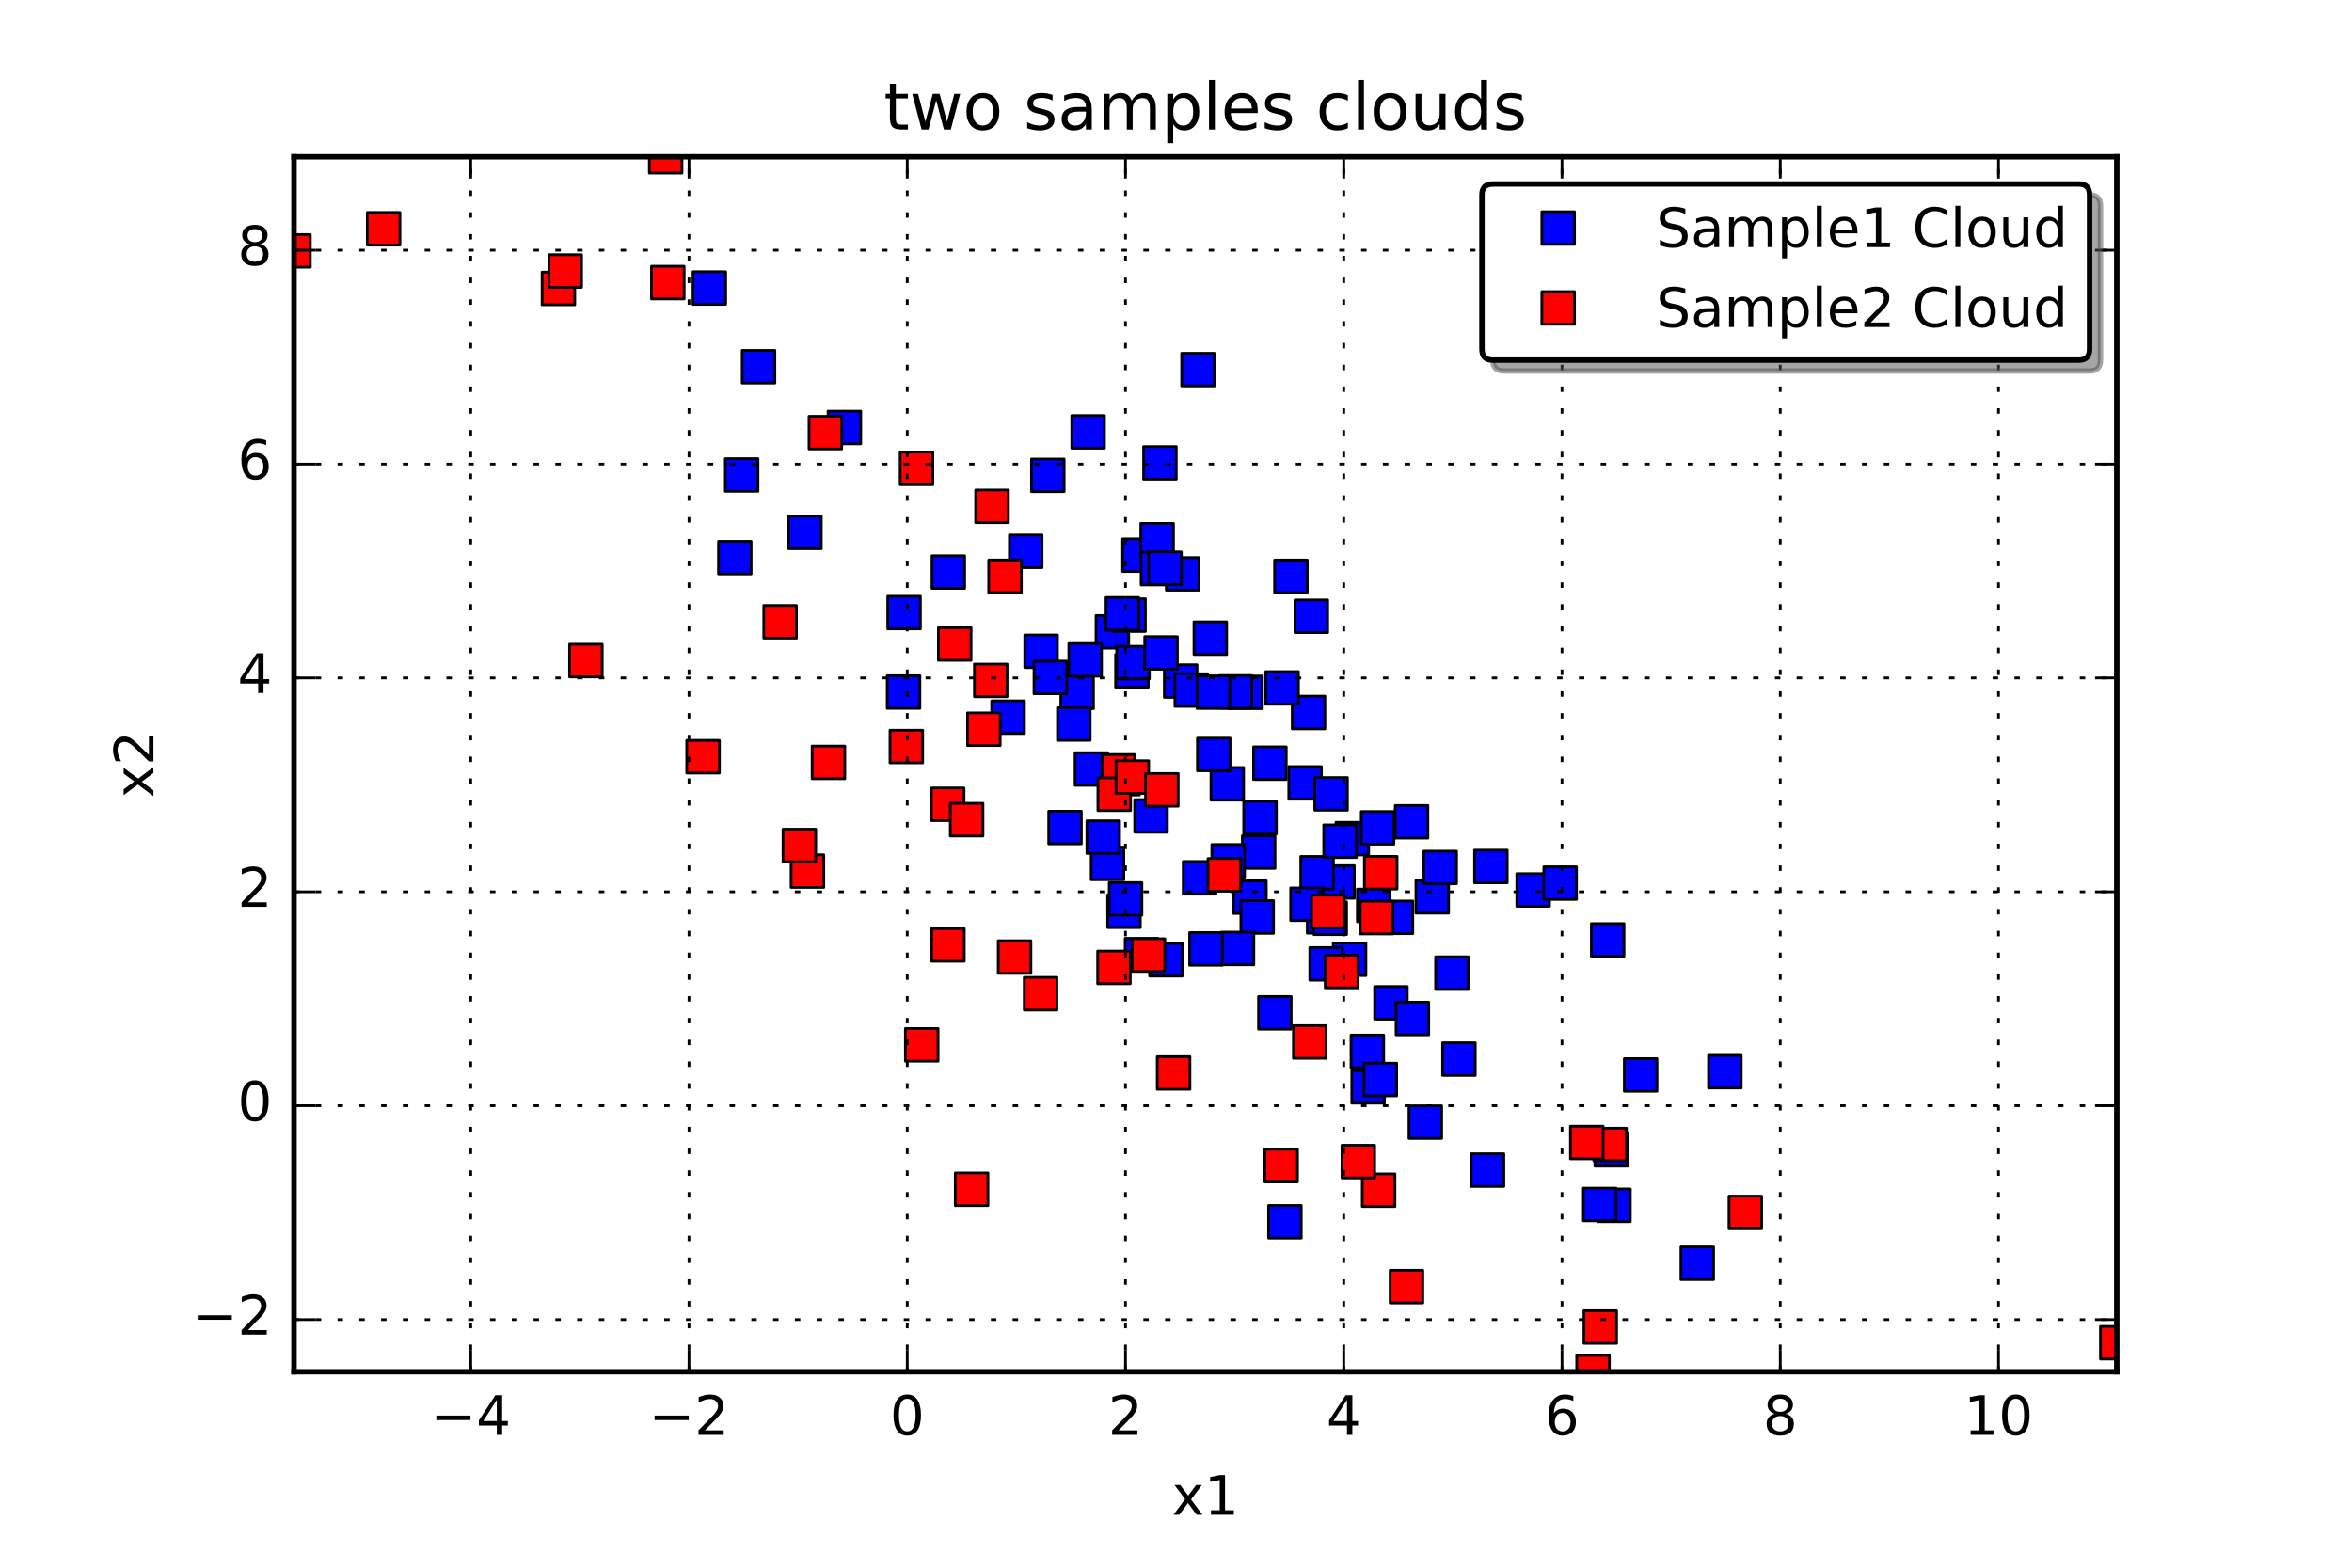 <?xml version="1.0" encoding="utf-8" standalone="no"?>
<!DOCTYPE svg PUBLIC "-//W3C//DTD SVG 1.1//EN"
  "http://www.w3.org/Graphics/SVG/1.1/DTD/svg11.dtd">
<!-- Created with matplotlib (http://matplotlib.org/) -->
<svg height="288pt" version="1.1" viewBox="0 0 432 288" width="432pt" xmlns="http://www.w3.org/2000/svg" xmlns:xlink="http://www.w3.org/1999/xlink">
 <defs>
  <style type="text/css">
*{stroke-linecap:butt;stroke-linejoin:round;stroke-miterlimit:100000;}
  </style>
 </defs>
 <g id="figure_1">
  <g id="patch_1">
   <path d="M 0 288 
L 432 288 
L 432 0 
L 0 0 
z
" style="fill:#ffffff;"/>
  </g>
  <g id="axes_1">
   <g id="patch_2">
    <path d="M 54 252 
L 388.8 252 
L 388.8 28.8 
L 54 28.8 
z
" style="fill:#ffffff;"/>
   </g>
   <g id="line2d_1">
    <defs>
     <path d="M -3 3 
L 3 3 
L 3 -3 
L -3 -3 
z
" id="mb46d2eeaee" style="stroke:#000000;stroke-linejoin:miter;stroke-width:0.5;"/>
    </defs>
    <g clip-path="url(#pf98950cd7b)">
     <use style="fill:#0000ff;stroke:#000000;stroke-linejoin:miter;stroke-width:0.5;" x="251.149" xlink:href="#mb46d2eeaee" y="193.151"/>
     <use style="fill:#0000ff;stroke:#000000;stroke-linejoin:miter;stroke-width:0.5;" x="209.199" xlink:href="#mb46d2eeaee" y="101.996"/>
     <use style="fill:#0000ff;stroke:#000000;stroke-linejoin:miter;stroke-width:0.5;" x="139.322" xlink:href="#mb46d2eeaee" y="67.373"/>
     <use style="fill:#0000ff;stroke:#000000;stroke-linejoin:miter;stroke-width:0.5;" x="212.537" xlink:href="#mb46d2eeaee" y="99.149"/>
     <use style="fill:#0000ff;stroke:#000000;stroke-linejoin:miter;stroke-width:0.5;" x="259.265" xlink:href="#mb46d2eeaee" y="150.97"/>
     <use style="fill:#0000ff;stroke:#000000;stroke-linejoin:miter;stroke-width:0.5;" x="207.906" xlink:href="#mb46d2eeaee" y="123.245"/>
     <use style="fill:#0000ff;stroke:#000000;stroke-linejoin:miter;stroke-width:0.5;" x="134.966" xlink:href="#mb46d2eeaee" y="102.451"/>
     <use style="fill:#0000ff;stroke:#000000;stroke-linejoin:miter;stroke-width:0.5;" x="174.182" xlink:href="#mb46d2eeaee" y="105.097"/>
     <use style="fill:#0000ff;stroke:#000000;stroke-linejoin:miter;stroke-width:0.5;" x="266.686" xlink:href="#mb46d2eeaee" y="178.773"/>
     <use style="fill:#0000ff;stroke:#000000;stroke-linejoin:miter;stroke-width:0.5;" x="204.311" xlink:href="#mb46d2eeaee" y="116.078"/>
     <use style="fill:#0000ff;stroke:#000000;stroke-linejoin:miter;stroke-width:0.5;" x="239.713" xlink:href="#mb46d2eeaee" y="143.828"/>
     <use style="fill:#0000ff;stroke:#000000;stroke-linejoin:miter;stroke-width:0.5;" x="185.154" xlink:href="#mb46d2eeaee" y="131.755"/>
     <use style="fill:#0000ff;stroke:#000000;stroke-linejoin:miter;stroke-width:0.5;" x="245.754" xlink:href="#mb46d2eeaee" y="162.032"/>
     <use style="fill:#0000ff;stroke:#000000;stroke-linejoin:miter;stroke-width:0.5;" x="240.855" xlink:href="#mb46d2eeaee" y="113.217"/>
     <use style="fill:#0000ff;stroke:#000000;stroke-linejoin:miter;stroke-width:0.5;" x="229.582" xlink:href="#mb46d2eeaee" y="164.813"/>
     <use style="fill:#0000ff;stroke:#000000;stroke-linejoin:miter;stroke-width:0.5;" x="197.844" xlink:href="#mb46d2eeaee" y="127.195"/>
     <use style="fill:#0000ff;stroke:#000000;stroke-linejoin:miter;stroke-width:0.5;" x="155.093" xlink:href="#mb46d2eeaee" y="78.529"/>
     <use style="fill:#0000ff;stroke:#000000;stroke-linejoin:miter;stroke-width:0.5;" x="281.6" xlink:href="#mb46d2eeaee" y="163.503"/>
     <use style="fill:#0000ff;stroke:#000000;stroke-linejoin:miter;stroke-width:0.5;" x="256.495" xlink:href="#mb46d2eeaee" y="168.523"/>
     <use style="fill:#0000ff;stroke:#000000;stroke-linejoin:miter;stroke-width:0.5;" x="248.389" xlink:href="#mb46d2eeaee" y="154.068"/>
     <use style="fill:#0000ff;stroke:#000000;stroke-linejoin:miter;stroke-width:0.5;" x="243.112" xlink:href="#mb46d2eeaee" y="168.437"/>
     <use style="fill:#0000ff;stroke:#000000;stroke-linejoin:miter;stroke-width:0.5;" x="211.415" xlink:href="#mb46d2eeaee" y="149.896"/>
     <use style="fill:#0000ff;stroke:#000000;stroke-linejoin:miter;stroke-width:0.5;" x="237.107" xlink:href="#mb46d2eeaee" y="105.884"/>
     <use style="fill:#0000ff;stroke:#000000;stroke-linejoin:miter;stroke-width:0.5;" x="199.858" xlink:href="#mb46d2eeaee" y="79.342"/>
     <use style="fill:#0000ff;stroke:#000000;stroke-linejoin:miter;stroke-width:0.5;" x="228.859" xlink:href="#mb46d2eeaee" y="127.193"/>
     <use style="fill:#0000ff;stroke:#000000;stroke-linejoin:miter;stroke-width:0.5;" x="255.484" xlink:href="#mb46d2eeaee" y="184.232"/>
     <use style="fill:#0000ff;stroke:#000000;stroke-linejoin:miter;stroke-width:0.5;" x="234.158" xlink:href="#mb46d2eeaee" y="186.065"/>
     <use style="fill:#0000ff;stroke:#000000;stroke-linejoin:miter;stroke-width:0.5;" x="253.026" xlink:href="#mb46d2eeaee" y="152.091"/>
     <use style="fill:#0000ff;stroke:#000000;stroke-linejoin:miter;stroke-width:0.5;" x="296.448" xlink:href="#mb46d2eeaee" y="221.42"/>
     <use style="fill:#0000ff;stroke:#000000;stroke-linejoin:miter;stroke-width:0.5;" x="241.918" xlink:href="#mb46d2eeaee" y="160.332"/>
     <use style="fill:#0000ff;stroke:#000000;stroke-linejoin:miter;stroke-width:0.5;" x="293.832" xlink:href="#mb46d2eeaee" y="221.261"/>
     <use style="fill:#0000ff;stroke:#000000;stroke-linejoin:miter;stroke-width:0.5;" x="212.595" xlink:href="#mb46d2eeaee" y="104.462"/>
     <use style="fill:#0000ff;stroke:#000000;stroke-linejoin:miter;stroke-width:0.5;" x="195.619" xlink:href="#mb46d2eeaee" y="152.025"/>
     <use style="fill:#0000ff;stroke:#000000;stroke-linejoin:miter;stroke-width:0.5;" x="230.916" xlink:href="#mb46d2eeaee" y="168.462"/>
     <use style="fill:#0000ff;stroke:#000000;stroke-linejoin:miter;stroke-width:0.5;" x="263.071" xlink:href="#mb46d2eeaee" y="164.759"/>
     <use style="fill:#0000ff;stroke:#000000;stroke-linejoin:miter;stroke-width:0.5;" x="207.38" xlink:href="#mb46d2eeaee" y="113.005"/>
     <use style="fill:#0000ff;stroke:#000000;stroke-linejoin:miter;stroke-width:0.5;" x="295.292" xlink:href="#mb46d2eeaee" y="172.676"/>
     <use style="fill:#0000ff;stroke:#000000;stroke-linejoin:miter;stroke-width:0.5;" x="206.447" xlink:href="#mb46d2eeaee" y="167.406"/>
     <use style="fill:#0000ff;stroke:#000000;stroke-linejoin:miter;stroke-width:0.5;" x="316.813" xlink:href="#mb46d2eeaee" y="196.881"/>
     <use style="fill:#0000ff;stroke:#000000;stroke-linejoin:miter;stroke-width:0.5;" x="206.293" xlink:href="#mb46d2eeaee" y="143.057"/>
     <use style="fill:#0000ff;stroke:#000000;stroke-linejoin:miter;stroke-width:0.5;" x="188.401" xlink:href="#mb46d2eeaee" y="101.281"/>
     <use style="fill:#0000ff;stroke:#000000;stroke-linejoin:miter;stroke-width:0.5;" x="259.421" xlink:href="#mb46d2eeaee" y="187.109"/>
     <use style="fill:#0000ff;stroke:#000000;stroke-linejoin:miter;stroke-width:0.5;" x="222.3" xlink:href="#mb46d2eeaee" y="117.241"/>
     <use style="fill:#0000ff;stroke:#000000;stroke-linejoin:miter;stroke-width:0.5;" x="220.329" xlink:href="#mb46d2eeaee" y="161.268"/>
     <use style="fill:#0000ff;stroke:#000000;stroke-linejoin:miter;stroke-width:0.5;" x="147.848" xlink:href="#mb46d2eeaee" y="97.812"/>
     <use style="fill:#0000ff;stroke:#000000;stroke-linejoin:miter;stroke-width:0.5;" x="240.347" xlink:href="#mb46d2eeaee" y="130.895"/>
     <use style="fill:#0000ff;stroke:#000000;stroke-linejoin:miter;stroke-width:0.5;" x="252.31" xlink:href="#mb46d2eeaee" y="166.333"/>
     <use style="fill:#0000ff;stroke:#000000;stroke-linejoin:miter;stroke-width:0.5;" x="192.458" xlink:href="#mb46d2eeaee" y="87.318"/>
     <use style="fill:#0000ff;stroke:#000000;stroke-linejoin:miter;stroke-width:0.5;" x="217.217" xlink:href="#mb46d2eeaee" y="105.434"/>
     <use style="fill:#0000ff;stroke:#000000;stroke-linejoin:miter;stroke-width:0.5;" x="311.74" xlink:href="#mb46d2eeaee" y="232.063"/>
     <use style="fill:#0000ff;stroke:#000000;stroke-linejoin:miter;stroke-width:0.5;" x="165.957" xlink:href="#mb46d2eeaee" y="127.138"/>
     <use style="fill:#0000ff;stroke:#000000;stroke-linejoin:miter;stroke-width:0.5;" x="236.003" xlink:href="#mb46d2eeaee" y="224.442"/>
     <use style="fill:#0000ff;stroke:#000000;stroke-linejoin:miter;stroke-width:0.5;" x="227.298" xlink:href="#mb46d2eeaee" y="174.244"/>
     <use style="fill:#0000ff;stroke:#000000;stroke-linejoin:miter;stroke-width:0.5;" x="267.968" xlink:href="#mb46d2eeaee" y="194.557"/>
     <use style="fill:#0000ff;stroke:#000000;stroke-linejoin:miter;stroke-width:0.5;" x="235.487" xlink:href="#mb46d2eeaee" y="126.382"/>
     <use style="fill:#0000ff;stroke:#000000;stroke-linejoin:miter;stroke-width:0.5;" x="240.06" xlink:href="#mb46d2eeaee" y="166.117"/>
     <use style="fill:#0000ff;stroke:#000000;stroke-linejoin:miter;stroke-width:0.5;" x="208.108" xlink:href="#mb46d2eeaee" y="121.729"/>
     <use style="fill:#0000ff;stroke:#000000;stroke-linejoin:miter;stroke-width:0.5;" x="220.044" xlink:href="#mb46d2eeaee" y="67.899"/>
     <use style="fill:#0000ff;stroke:#000000;stroke-linejoin:miter;stroke-width:0.5;" x="264.532" xlink:href="#mb46d2eeaee" y="159.372"/>
     <use style="fill:#0000ff;stroke:#000000;stroke-linejoin:miter;stroke-width:0.5;" x="251.29" xlink:href="#mb46d2eeaee" y="199.657"/>
     <use style="fill:#0000ff;stroke:#000000;stroke-linejoin:miter;stroke-width:0.5;" x="130.29" xlink:href="#mb46d2eeaee" y="52.916"/>
     <use style="fill:#0000ff;stroke:#000000;stroke-linejoin:miter;stroke-width:0.5;" x="200.464" xlink:href="#mb46d2eeaee" y="141.281"/>
     <use style="fill:#0000ff;stroke:#000000;stroke-linejoin:miter;stroke-width:0.5;" x="244.333" xlink:href="#mb46d2eeaee" y="168.693"/>
     <use style="fill:#0000ff;stroke:#000000;stroke-linejoin:miter;stroke-width:0.5;" x="301.345" xlink:href="#mb46d2eeaee" y="197.48"/>
     <use style="fill:#0000ff;stroke:#000000;stroke-linejoin:miter;stroke-width:0.5;" x="295.937" xlink:href="#mb46d2eeaee" y="211.229"/>
     <use style="fill:#0000ff;stroke:#000000;stroke-linejoin:miter;stroke-width:0.5;" x="197.234" xlink:href="#mb46d2eeaee" y="133.011"/>
     <use style="fill:#0000ff;stroke:#000000;stroke-linejoin:miter;stroke-width:0.5;" x="136.224" xlink:href="#mb46d2eeaee" y="87.255"/>
     <use style="fill:#0000ff;stroke:#000000;stroke-linejoin:miter;stroke-width:0.5;" x="214.153" xlink:href="#mb46d2eeaee" y="176.321"/>
     <use style="fill:#0000ff;stroke:#000000;stroke-linejoin:miter;stroke-width:0.5;" x="199.319" xlink:href="#mb46d2eeaee" y="121.225"/>
     <use style="fill:#0000ff;stroke:#000000;stroke-linejoin:miter;stroke-width:0.5;" x="261.793" xlink:href="#mb46d2eeaee" y="206.135"/>
     <use style="fill:#0000ff;stroke:#000000;stroke-linejoin:miter;stroke-width:0.5;" x="213.989" xlink:href="#mb46d2eeaee" y="104.392"/>
     <use style="fill:#0000ff;stroke:#000000;stroke-linejoin:miter;stroke-width:0.5;" x="209.662" xlink:href="#mb46d2eeaee" y="175.383"/>
     <use style="fill:#0000ff;stroke:#000000;stroke-linejoin:miter;stroke-width:0.5;" x="206.147" xlink:href="#mb46d2eeaee" y="112.762"/>
     <use style="fill:#0000ff;stroke:#000000;stroke-linejoin:miter;stroke-width:0.5;" x="226.916" xlink:href="#mb46d2eeaee" y="127.103"/>
     <use style="fill:#0000ff;stroke:#000000;stroke-linejoin:miter;stroke-width:0.5;" x="216.857" xlink:href="#mb46d2eeaee" y="125.121"/>
     <use style="fill:#0000ff;stroke:#000000;stroke-linejoin:miter;stroke-width:0.5;" x="225.421" xlink:href="#mb46d2eeaee" y="143.997"/>
     <use style="fill:#0000ff;stroke:#000000;stroke-linejoin:miter;stroke-width:0.5;" x="231.188" xlink:href="#mb46d2eeaee" y="156.537"/>
     <use style="fill:#0000ff;stroke:#000000;stroke-linejoin:miter;stroke-width:0.5;" x="222.936" xlink:href="#mb46d2eeaee" y="138.61"/>
     <use style="fill:#0000ff;stroke:#000000;stroke-linejoin:miter;stroke-width:0.5;" x="218.8" xlink:href="#mb46d2eeaee" y="126.776"/>
     <use style="fill:#0000ff;stroke:#000000;stroke-linejoin:miter;stroke-width:0.5;" x="233.247" xlink:href="#mb46d2eeaee" y="140.204"/>
     <use style="fill:#0000ff;stroke:#000000;stroke-linejoin:miter;stroke-width:0.5;" x="231.437" xlink:href="#mb46d2eeaee" y="150.207"/>
     <use style="fill:#0000ff;stroke:#000000;stroke-linejoin:miter;stroke-width:0.5;" x="286.561" xlink:href="#mb46d2eeaee" y="162.238"/>
     <use style="fill:#0000ff;stroke:#000000;stroke-linejoin:miter;stroke-width:0.5;" x="247.88" xlink:href="#mb46d2eeaee" y="176.226"/>
     <use style="fill:#0000ff;stroke:#000000;stroke-linejoin:miter;stroke-width:0.5;" x="221.507" xlink:href="#mb46d2eeaee" y="174.325"/>
     <use style="fill:#0000ff;stroke:#000000;stroke-linejoin:miter;stroke-width:0.5;" x="273.836" xlink:href="#mb46d2eeaee" y="159.183"/>
     <use style="fill:#0000ff;stroke:#000000;stroke-linejoin:miter;stroke-width:0.5;" x="213.254" xlink:href="#mb46d2eeaee" y="119.95"/>
     <use style="fill:#0000ff;stroke:#000000;stroke-linejoin:miter;stroke-width:0.5;" x="203.419" xlink:href="#mb46d2eeaee" y="158.62"/>
     <use style="fill:#0000ff;stroke:#000000;stroke-linejoin:miter;stroke-width:0.5;" x="206.734" xlink:href="#mb46d2eeaee" y="165.139"/>
     <use style="fill:#0000ff;stroke:#000000;stroke-linejoin:miter;stroke-width:0.5;" x="246.133" xlink:href="#mb46d2eeaee" y="154.538"/>
     <use style="fill:#0000ff;stroke:#000000;stroke-linejoin:miter;stroke-width:0.5;" x="222.869" xlink:href="#mb46d2eeaee" y="127.162"/>
     <use style="fill:#0000ff;stroke:#000000;stroke-linejoin:miter;stroke-width:0.5;" x="202.634" xlink:href="#mb46d2eeaee" y="153.79"/>
     <use style="fill:#0000ff;stroke:#000000;stroke-linejoin:miter;stroke-width:0.5;" x="191.223" xlink:href="#mb46d2eeaee" y="119.644"/>
     <use style="fill:#0000ff;stroke:#000000;stroke-linejoin:miter;stroke-width:0.5;" x="244.486" xlink:href="#mb46d2eeaee" y="145.841"/>
     <use style="fill:#0000ff;stroke:#000000;stroke-linejoin:miter;stroke-width:0.5;" x="166.054" xlink:href="#mb46d2eeaee" y="112.541"/>
     <use style="fill:#0000ff;stroke:#000000;stroke-linejoin:miter;stroke-width:0.5;" x="253.533" xlink:href="#mb46d2eeaee" y="198.313"/>
     <use style="fill:#0000ff;stroke:#000000;stroke-linejoin:miter;stroke-width:0.5;" x="225.584" xlink:href="#mb46d2eeaee" y="158.153"/>
     <use style="fill:#0000ff;stroke:#000000;stroke-linejoin:miter;stroke-width:0.5;" x="213.052" xlink:href="#mb46d2eeaee" y="85.029"/>
     <use style="fill:#0000ff;stroke:#000000;stroke-linejoin:miter;stroke-width:0.5;" x="273.217" xlink:href="#mb46d2eeaee" y="214.956"/>
     <use style="fill:#0000ff;stroke:#000000;stroke-linejoin:miter;stroke-width:0.5;" x="192.92" xlink:href="#mb46d2eeaee" y="124.452"/>
     <use style="fill:#0000ff;stroke:#000000;stroke-linejoin:miter;stroke-width:0.5;" x="243.575" xlink:href="#mb46d2eeaee" y="177.074"/>
    </g>
   </g>
   <g id="line2d_2">
    <defs>
     <path d="M -3 3 
L 3 3 
L 3 -3 
L -3 -3 
z
" id="mec7992481a" style="stroke:#000000;stroke-linejoin:miter;stroke-width:0.5;"/>
    </defs>
    <g clip-path="url(#pf98950cd7b)">
     <use style="fill:#ff0000;stroke:#000000;stroke-linejoin:miter;stroke-width:0.5;" x="258.333" xlink:href="#mec7992481a" y="236.351"/>
     <use style="fill:#ff0000;stroke:#000000;stroke-linejoin:miter;stroke-width:0.5;" x="151.596" xlink:href="#mec7992481a" y="79.477"/>
     <use style="fill:#ff0000;stroke:#000000;stroke-linejoin:miter;stroke-width:0.5;" x="224.879" xlink:href="#mec7992481a" y="160.728"/>
     <use style="fill:#ff0000;stroke:#000000;stroke-linejoin:miter;stroke-width:0.5;" x="235.312" xlink:href="#mec7992481a" y="214.134"/>
     <use style="fill:#ff0000;stroke:#000000;stroke-linejoin:miter;stroke-width:0.5;" x="166.47" xlink:href="#mec7992481a" y="137.147"/>
     <use style="fill:#ff0000;stroke:#000000;stroke-linejoin:miter;stroke-width:0.5;" x="148.305" xlink:href="#mec7992481a" y="160.029"/>
     <use style="fill:#ff0000;stroke:#000000;stroke-linejoin:miter;stroke-width:0.5;" x="292.603" xlink:href="#mec7992481a" y="252.0"/>
     <use style="fill:#ff0000;stroke:#000000;stroke-linejoin:miter;stroke-width:0.5;" x="102.567" xlink:href="#mec7992481a" y="52.995"/>
     <use style="fill:#ff0000;stroke:#000000;stroke-linejoin:miter;stroke-width:0.5;" x="388.8" xlink:href="#mec7992481a" y="246.662"/>
     <use style="fill:#ff0000;stroke:#000000;stroke-linejoin:miter;stroke-width:0.5;" x="107.612" xlink:href="#mec7992481a" y="121.357"/>
     <use style="fill:#ff0000;stroke:#000000;stroke-linejoin:miter;stroke-width:0.5;" x="253.213" xlink:href="#mec7992481a" y="218.649"/>
     <use style="fill:#ff0000;stroke:#000000;stroke-linejoin:miter;stroke-width:0.5;" x="204.608" xlink:href="#mec7992481a" y="177.725"/>
     <use style="fill:#ff0000;stroke:#000000;stroke-linejoin:miter;stroke-width:0.5;" x="191.13" xlink:href="#mec7992481a" y="182.559"/>
     <use style="fill:#ff0000;stroke:#000000;stroke-linejoin:miter;stroke-width:0.5;" x="54.0" xlink:href="#mec7992481a" y="46.091"/>
     <use style="fill:#ff0000;stroke:#000000;stroke-linejoin:miter;stroke-width:0.5;" x="205.418" xlink:href="#mec7992481a" y="141.619"/>
     <use style="fill:#ff0000;stroke:#000000;stroke-linejoin:miter;stroke-width:0.5;" x="215.556" xlink:href="#mec7992481a" y="197.111"/>
     <use style="fill:#ff0000;stroke:#000000;stroke-linejoin:miter;stroke-width:0.5;" x="175.36" xlink:href="#mec7992481a" y="118.307"/>
     <use style="fill:#ff0000;stroke:#000000;stroke-linejoin:miter;stroke-width:0.5;" x="178.46" xlink:href="#mec7992481a" y="218.475"/>
     <use style="fill:#ff0000;stroke:#000000;stroke-linejoin:miter;stroke-width:0.5;" x="180.711" xlink:href="#mec7992481a" y="133.968"/>
     <use style="fill:#ff0000;stroke:#000000;stroke-linejoin:miter;stroke-width:0.5;" x="184.597" xlink:href="#mec7992481a" y="105.875"/>
     <use style="fill:#ff0000;stroke:#000000;stroke-linejoin:miter;stroke-width:0.5;" x="204.66" xlink:href="#mec7992481a" y="145.909"/>
     <use style="fill:#ff0000;stroke:#000000;stroke-linejoin:miter;stroke-width:0.5;" x="169.297" xlink:href="#mec7992481a" y="191.948"/>
     <use style="fill:#ff0000;stroke:#000000;stroke-linejoin:miter;stroke-width:0.5;" x="174.067" xlink:href="#mec7992481a" y="147.757"/>
     <use style="fill:#ff0000;stroke:#000000;stroke-linejoin:miter;stroke-width:0.5;" x="207.98" xlink:href="#mec7992481a" y="142.757"/>
     <use style="fill:#ff0000;stroke:#000000;stroke-linejoin:miter;stroke-width:0.5;" x="252.853" xlink:href="#mec7992481a" y="168.571"/>
     <use style="fill:#ff0000;stroke:#000000;stroke-linejoin:miter;stroke-width:0.5;" x="295.736" xlink:href="#mec7992481a" y="210.249"/>
     <use style="fill:#ff0000;stroke:#000000;stroke-linejoin:miter;stroke-width:0.5;" x="291.446" xlink:href="#mec7992481a" y="209.886"/>
     <use style="fill:#ff0000;stroke:#000000;stroke-linejoin:miter;stroke-width:0.5;" x="320.568" xlink:href="#mec7992481a" y="222.731"/>
     <use style="fill:#ff0000;stroke:#000000;stroke-linejoin:miter;stroke-width:0.5;" x="152.165" xlink:href="#mec7992481a" y="140.059"/>
     <use style="fill:#ff0000;stroke:#000000;stroke-linejoin:miter;stroke-width:0.5;" x="168.335" xlink:href="#mec7992481a" y="86.047"/>
     <use style="fill:#ff0000;stroke:#000000;stroke-linejoin:miter;stroke-width:0.5;" x="70.463" xlink:href="#mec7992481a" y="42.03"/>
     <use style="fill:#ff0000;stroke:#000000;stroke-linejoin:miter;stroke-width:0.5;" x="146.825" xlink:href="#mec7992481a" y="155.321"/>
     <use style="fill:#ff0000;stroke:#000000;stroke-linejoin:miter;stroke-width:0.5;" x="213.404" xlink:href="#mec7992481a" y="145.106"/>
     <use style="fill:#ff0000;stroke:#000000;stroke-linejoin:miter;stroke-width:0.5;" x="143.285" xlink:href="#mec7992481a" y="114.236"/>
     <use style="fill:#ff0000;stroke:#000000;stroke-linejoin:miter;stroke-width:0.5;" x="240.568" xlink:href="#mec7992481a" y="191.414"/>
     <use style="fill:#ff0000;stroke:#000000;stroke-linejoin:miter;stroke-width:0.5;" x="210.946" xlink:href="#mec7992481a" y="175.46"/>
     <use style="fill:#ff0000;stroke:#000000;stroke-linejoin:miter;stroke-width:0.5;" x="129.137" xlink:href="#mec7992481a" y="139.017"/>
     <use style="fill:#ff0000;stroke:#000000;stroke-linejoin:miter;stroke-width:0.5;" x="103.822" xlink:href="#mec7992481a" y="49.795"/>
     <use style="fill:#ff0000;stroke:#000000;stroke-linejoin:miter;stroke-width:0.5;" x="174.114" xlink:href="#mec7992481a" y="173.591"/>
     <use style="fill:#ff0000;stroke:#000000;stroke-linejoin:miter;stroke-width:0.5;" x="122.266" xlink:href="#mec7992481a" y="28.8"/>
     <use style="fill:#ff0000;stroke:#000000;stroke-linejoin:miter;stroke-width:0.5;" x="253.601" xlink:href="#mec7992481a" y="160.329"/>
     <use style="fill:#ff0000;stroke:#000000;stroke-linejoin:miter;stroke-width:0.5;" x="249.486" xlink:href="#mec7992481a" y="213.39"/>
     <use style="fill:#ff0000;stroke:#000000;stroke-linejoin:miter;stroke-width:0.5;" x="243.904" xlink:href="#mec7992481a" y="167.451"/>
     <use style="fill:#ff0000;stroke:#000000;stroke-linejoin:miter;stroke-width:0.5;" x="246.412" xlink:href="#mec7992481a" y="178.474"/>
     <use style="fill:#ff0000;stroke:#000000;stroke-linejoin:miter;stroke-width:0.5;" x="182.207" xlink:href="#mec7992481a" y="93.012"/>
     <use style="fill:#ff0000;stroke:#000000;stroke-linejoin:miter;stroke-width:0.5;" x="181.976" xlink:href="#mec7992481a" y="125"/>
     <use style="fill:#ff0000;stroke:#000000;stroke-linejoin:miter;stroke-width:0.5;" x="293.926" xlink:href="#mec7992481a" y="243.773"/>
     <use style="fill:#ff0000;stroke:#000000;stroke-linejoin:miter;stroke-width:0.5;" x="122.664" xlink:href="#mec7992481a" y="51.915"/>
     <use style="fill:#ff0000;stroke:#000000;stroke-linejoin:miter;stroke-width:0.5;" x="177.545" xlink:href="#mec7992481a" y="150.585"/>
     <use style="fill:#ff0000;stroke:#000000;stroke-linejoin:miter;stroke-width:0.5;" x="186.35" xlink:href="#mec7992481a" y="175.818"/>
    </g>
   </g>
   <g id="patch_3">
    <path d="M 54 28.8 
L 388.8 28.8 
" style="fill:none;stroke:#000000;stroke-linecap:square;stroke-linejoin:miter;"/>
   </g>
   <g id="patch_4">
    <path d="M 388.8 252 
L 388.8 28.8 
" style="fill:none;stroke:#000000;stroke-linecap:square;stroke-linejoin:miter;"/>
   </g>
   <g id="patch_5">
    <path d="M 54 252 
L 388.8 252 
" style="fill:none;stroke:#000000;stroke-linecap:square;stroke-linejoin:miter;"/>
   </g>
   <g id="patch_6">
    <path d="M 54 252 
L 54 28.8 
" style="fill:none;stroke:#000000;stroke-linecap:square;stroke-linejoin:miter;"/>
   </g>
   <g id="matplotlib.axis_1">
    <g id="xtick_1">
     <g id="line2d_3">
      <path clip-path="url(#pf98950cd7b)" d="M 86.462 252 
L 86.462 28.8 
" style="fill:none;stroke:#000000;stroke-dasharray:1,3;stroke-dashoffset:0.0;stroke-width:0.5;"/>
     </g>
     <g id="line2d_4">
      <defs>
       <path d="M 0 0 
L 0 -4 
" id="m6966bab6ad" style="stroke:#000000;stroke-width:0.5;"/>
      </defs>
      <g>
       <use style="stroke:#000000;stroke-width:0.5;" x="86.462" xlink:href="#m6966bab6ad" y="252.0"/>
      </g>
     </g>
     <g id="line2d_5">
      <defs>
       <path d="M 0 0 
L 0 4 
" id="meeda029f31" style="stroke:#000000;stroke-width:0.5;"/>
      </defs>
      <g>
       <use style="stroke:#000000;stroke-width:0.5;" x="86.462" xlink:href="#meeda029f31" y="28.8"/>
      </g>
     </g>
     <g id="text_1">
      <!-- −4 -->
      <defs>
       <path d="M 37.797 64.312 
L 12.891 25.391 
L 37.797 25.391 
z
M 35.203 72.906 
L 47.609 72.906 
L 47.609 25.391 
L 58.016 25.391 
L 58.016 17.188 
L 47.609 17.188 
L 47.609 0 
L 37.797 0 
L 37.797 17.188 
L 4.891 17.188 
L 4.891 26.703 
z
" id="BitstreamVeraSans-Roman-34"/>
       <path d="M 10.594 35.5 
L 73.188 35.5 
L 73.188 27.203 
L 10.594 27.203 
z
" id="BitstreamVeraSans-Roman-2212"/>
      </defs>
      <g transform="translate(79.091 263.598)scale(0.1 -0.1)">
       <use xlink:href="#BitstreamVeraSans-Roman-2212"/>
       <use x="83.789" xlink:href="#BitstreamVeraSans-Roman-34"/>
      </g>
     </g>
    </g>
    <g id="xtick_2">
     <g id="line2d_6">
      <path clip-path="url(#pf98950cd7b)" d="M 126.55 252 
L 126.55 28.8 
" style="fill:none;stroke:#000000;stroke-dasharray:1,3;stroke-dashoffset:0.0;stroke-width:0.5;"/>
     </g>
     <g id="line2d_7">
      <g>
       <use style="stroke:#000000;stroke-width:0.5;" x="126.55" xlink:href="#m6966bab6ad" y="252.0"/>
      </g>
     </g>
     <g id="line2d_8">
      <g>
       <use style="stroke:#000000;stroke-width:0.5;" x="126.55" xlink:href="#meeda029f31" y="28.8"/>
      </g>
     </g>
     <g id="text_2">
      <!-- −2 -->
      <defs>
       <path d="M 19.188 8.297 
L 53.609 8.297 
L 53.609 0 
L 7.328 0 
L 7.328 8.297 
Q 12.938 14.109 22.625 23.891 
Q 32.328 33.688 34.812 36.531 
Q 39.547 41.844 41.422 45.531 
Q 43.312 49.219 43.312 52.781 
Q 43.312 58.594 39.234 62.25 
Q 35.156 65.922 28.609 65.922 
Q 23.969 65.922 18.812 64.312 
Q 13.672 62.703 7.812 59.422 
L 7.812 69.391 
Q 13.766 71.781 18.938 73 
Q 24.125 74.219 28.422 74.219 
Q 39.75 74.219 46.484 68.547 
Q 53.219 62.891 53.219 53.422 
Q 53.219 48.922 51.531 44.891 
Q 49.859 40.875 45.406 35.406 
Q 44.188 33.984 37.641 27.219 
Q 31.109 20.453 19.188 8.297 
" id="BitstreamVeraSans-Roman-32"/>
      </defs>
      <g transform="translate(119.179 263.598)scale(0.1 -0.1)">
       <use xlink:href="#BitstreamVeraSans-Roman-2212"/>
       <use x="83.789" xlink:href="#BitstreamVeraSans-Roman-32"/>
      </g>
     </g>
    </g>
    <g id="xtick_3">
     <g id="line2d_9">
      <path clip-path="url(#pf98950cd7b)" d="M 166.637 252 
L 166.637 28.8 
" style="fill:none;stroke:#000000;stroke-dasharray:1,3;stroke-dashoffset:0.0;stroke-width:0.5;"/>
     </g>
     <g id="line2d_10">
      <g>
       <use style="stroke:#000000;stroke-width:0.5;" x="166.637" xlink:href="#m6966bab6ad" y="252.0"/>
      </g>
     </g>
     <g id="line2d_11">
      <g>
       <use style="stroke:#000000;stroke-width:0.5;" x="166.637" xlink:href="#meeda029f31" y="28.8"/>
      </g>
     </g>
     <g id="text_3">
      <!-- 0 -->
      <defs>
       <path d="M 31.781 66.406 
Q 24.172 66.406 20.328 58.906 
Q 16.5 51.422 16.5 36.375 
Q 16.5 21.391 20.328 13.891 
Q 24.172 6.391 31.781 6.391 
Q 39.453 6.391 43.281 13.891 
Q 47.125 21.391 47.125 36.375 
Q 47.125 51.422 43.281 58.906 
Q 39.453 66.406 31.781 66.406 
M 31.781 74.219 
Q 44.047 74.219 50.516 64.516 
Q 56.984 54.828 56.984 36.375 
Q 56.984 17.969 50.516 8.266 
Q 44.047 -1.422 31.781 -1.422 
Q 19.531 -1.422 13.062 8.266 
Q 6.594 17.969 6.594 36.375 
Q 6.594 54.828 13.062 64.516 
Q 19.531 74.219 31.781 74.219 
" id="BitstreamVeraSans-Roman-30"/>
      </defs>
      <g transform="translate(163.456 263.598)scale(0.1 -0.1)">
       <use xlink:href="#BitstreamVeraSans-Roman-30"/>
      </g>
     </g>
    </g>
    <g id="xtick_4">
     <g id="line2d_12">
      <path clip-path="url(#pf98950cd7b)" d="M 206.724 252 
L 206.724 28.8 
" style="fill:none;stroke:#000000;stroke-dasharray:1,3;stroke-dashoffset:0.0;stroke-width:0.5;"/>
     </g>
     <g id="line2d_13">
      <g>
       <use style="stroke:#000000;stroke-width:0.5;" x="206.724" xlink:href="#m6966bab6ad" y="252.0"/>
      </g>
     </g>
     <g id="line2d_14">
      <g>
       <use style="stroke:#000000;stroke-width:0.5;" x="206.724" xlink:href="#meeda029f31" y="28.8"/>
      </g>
     </g>
     <g id="text_4">
      <!-- 2 -->
      <g transform="translate(203.543 263.598)scale(0.1 -0.1)">
       <use xlink:href="#BitstreamVeraSans-Roman-32"/>
      </g>
     </g>
    </g>
    <g id="xtick_5">
     <g id="line2d_15">
      <path clip-path="url(#pf98950cd7b)" d="M 246.811 252 
L 246.811 28.8 
" style="fill:none;stroke:#000000;stroke-dasharray:1,3;stroke-dashoffset:0.0;stroke-width:0.5;"/>
     </g>
     <g id="line2d_16">
      <g>
       <use style="stroke:#000000;stroke-width:0.5;" x="246.811" xlink:href="#m6966bab6ad" y="252.0"/>
      </g>
     </g>
     <g id="line2d_17">
      <g>
       <use style="stroke:#000000;stroke-width:0.5;" x="246.811" xlink:href="#meeda029f31" y="28.8"/>
      </g>
     </g>
     <g id="text_5">
      <!-- 4 -->
      <g transform="translate(243.63 263.598)scale(0.1 -0.1)">
       <use xlink:href="#BitstreamVeraSans-Roman-34"/>
      </g>
     </g>
    </g>
    <g id="xtick_6">
     <g id="line2d_18">
      <path clip-path="url(#pf98950cd7b)" d="M 286.899 252 
L 286.899 28.8 
" style="fill:none;stroke:#000000;stroke-dasharray:1,3;stroke-dashoffset:0.0;stroke-width:0.5;"/>
     </g>
     <g id="line2d_19">
      <g>
       <use style="stroke:#000000;stroke-width:0.5;" x="286.899" xlink:href="#m6966bab6ad" y="252.0"/>
      </g>
     </g>
     <g id="line2d_20">
      <g>
       <use style="stroke:#000000;stroke-width:0.5;" x="286.899" xlink:href="#meeda029f31" y="28.8"/>
      </g>
     </g>
     <g id="text_6">
      <!-- 6 -->
      <defs>
       <path d="M 33.016 40.375 
Q 26.375 40.375 22.484 35.828 
Q 18.609 31.297 18.609 23.391 
Q 18.609 15.531 22.484 10.953 
Q 26.375 6.391 33.016 6.391 
Q 39.656 6.391 43.531 10.953 
Q 47.406 15.531 47.406 23.391 
Q 47.406 31.297 43.531 35.828 
Q 39.656 40.375 33.016 40.375 
M 52.594 71.297 
L 52.594 62.312 
Q 48.875 64.062 45.094 64.984 
Q 41.312 65.922 37.594 65.922 
Q 27.828 65.922 22.672 59.328 
Q 17.531 52.734 16.797 39.406 
Q 19.672 43.656 24.016 45.922 
Q 28.375 48.188 33.594 48.188 
Q 44.578 48.188 50.953 41.516 
Q 57.328 34.859 57.328 23.391 
Q 57.328 12.156 50.688 5.359 
Q 44.047 -1.422 33.016 -1.422 
Q 20.359 -1.422 13.672 8.266 
Q 6.984 17.969 6.984 36.375 
Q 6.984 53.656 15.188 63.938 
Q 23.391 74.219 37.203 74.219 
Q 40.922 74.219 44.703 73.484 
Q 48.484 72.75 52.594 71.297 
" id="BitstreamVeraSans-Roman-36"/>
      </defs>
      <g transform="translate(283.718 263.598)scale(0.1 -0.1)">
       <use xlink:href="#BitstreamVeraSans-Roman-36"/>
      </g>
     </g>
    </g>
    <g id="xtick_7">
     <g id="line2d_21">
      <path clip-path="url(#pf98950cd7b)" d="M 326.986 252 
L 326.986 28.8 
" style="fill:none;stroke:#000000;stroke-dasharray:1,3;stroke-dashoffset:0.0;stroke-width:0.5;"/>
     </g>
     <g id="line2d_22">
      <g>
       <use style="stroke:#000000;stroke-width:0.5;" x="326.986" xlink:href="#m6966bab6ad" y="252.0"/>
      </g>
     </g>
     <g id="line2d_23">
      <g>
       <use style="stroke:#000000;stroke-width:0.5;" x="326.986" xlink:href="#meeda029f31" y="28.8"/>
      </g>
     </g>
     <g id="text_7">
      <!-- 8 -->
      <defs>
       <path d="M 31.781 34.625 
Q 24.75 34.625 20.719 30.859 
Q 16.703 27.094 16.703 20.516 
Q 16.703 13.922 20.719 10.156 
Q 24.75 6.391 31.781 6.391 
Q 38.812 6.391 42.859 10.172 
Q 46.922 13.969 46.922 20.516 
Q 46.922 27.094 42.891 30.859 
Q 38.875 34.625 31.781 34.625 
M 21.922 38.812 
Q 15.578 40.375 12.031 44.719 
Q 8.5 49.078 8.5 55.328 
Q 8.5 64.062 14.719 69.141 
Q 20.953 74.219 31.781 74.219 
Q 42.672 74.219 48.875 69.141 
Q 55.078 64.062 55.078 55.328 
Q 55.078 49.078 51.531 44.719 
Q 48 40.375 41.703 38.812 
Q 48.828 37.156 52.797 32.312 
Q 56.781 27.484 56.781 20.516 
Q 56.781 9.906 50.312 4.234 
Q 43.844 -1.422 31.781 -1.422 
Q 19.734 -1.422 13.25 4.234 
Q 6.781 9.906 6.781 20.516 
Q 6.781 27.484 10.781 32.312 
Q 14.797 37.156 21.922 38.812 
M 18.312 54.391 
Q 18.312 48.734 21.844 45.562 
Q 25.391 42.391 31.781 42.391 
Q 38.141 42.391 41.719 45.562 
Q 45.312 48.734 45.312 54.391 
Q 45.312 60.062 41.719 63.234 
Q 38.141 66.406 31.781 66.406 
Q 25.391 66.406 21.844 63.234 
Q 18.312 60.062 18.312 54.391 
" id="BitstreamVeraSans-Roman-38"/>
      </defs>
      <g transform="translate(323.805 263.598)scale(0.1 -0.1)">
       <use xlink:href="#BitstreamVeraSans-Roman-38"/>
      </g>
     </g>
    </g>
    <g id="xtick_8">
     <g id="line2d_24">
      <path clip-path="url(#pf98950cd7b)" d="M 367.073 252 
L 367.073 28.8 
" style="fill:none;stroke:#000000;stroke-dasharray:1,3;stroke-dashoffset:0.0;stroke-width:0.5;"/>
     </g>
     <g id="line2d_25">
      <g>
       <use style="stroke:#000000;stroke-width:0.5;" x="367.073" xlink:href="#m6966bab6ad" y="252.0"/>
      </g>
     </g>
     <g id="line2d_26">
      <g>
       <use style="stroke:#000000;stroke-width:0.5;" x="367.073" xlink:href="#meeda029f31" y="28.8"/>
      </g>
     </g>
     <g id="text_8">
      <!-- 10 -->
      <defs>
       <path d="M 12.406 8.297 
L 28.516 8.297 
L 28.516 63.922 
L 10.984 60.406 
L 10.984 69.391 
L 28.422 72.906 
L 38.281 72.906 
L 38.281 8.297 
L 54.391 8.297 
L 54.391 0 
L 12.406 0 
z
" id="BitstreamVeraSans-Roman-31"/>
      </defs>
      <g transform="translate(360.711 263.598)scale(0.1 -0.1)">
       <use xlink:href="#BitstreamVeraSans-Roman-31"/>
       <use x="63.623" xlink:href="#BitstreamVeraSans-Roman-30"/>
      </g>
     </g>
    </g>
    <g id="text_9">
     <!-- x1 -->
     <defs>
      <path d="M 54.891 54.688 
L 35.109 28.078 
L 55.906 0 
L 45.312 0 
L 29.391 21.484 
L 13.484 0 
L 2.875 0 
L 24.125 28.609 
L 4.688 54.688 
L 15.281 54.688 
L 29.781 35.203 
L 44.281 54.688 
z
" id="BitstreamVeraSans-Roman-78"/>
     </defs>
     <g transform="translate(215.259 278.277)scale(0.1 -0.1)">
      <use xlink:href="#BitstreamVeraSans-Roman-78"/>
      <use x="59.18" xlink:href="#BitstreamVeraSans-Roman-31"/>
     </g>
    </g>
   </g>
   <g id="matplotlib.axis_2">
    <g id="ytick_1">
     <g id="line2d_27">
      <path clip-path="url(#pf98950cd7b)" d="M 54 242.408 
L 388.8 242.408 
" style="fill:none;stroke:#000000;stroke-dasharray:1,3;stroke-dashoffset:0.0;stroke-width:0.5;"/>
     </g>
     <g id="line2d_28">
      <defs>
       <path d="M 0 0 
L 4 0 
" id="m236a16fa81" style="stroke:#000000;stroke-width:0.5;"/>
      </defs>
      <g>
       <use style="stroke:#000000;stroke-width:0.5;" x="54.0" xlink:href="#m236a16fa81" y="242.408"/>
      </g>
     </g>
     <g id="line2d_29">
      <defs>
       <path d="M 0 0 
L -4 0 
" id="m4a50d0453e" style="stroke:#000000;stroke-width:0.5;"/>
      </defs>
      <g>
       <use style="stroke:#000000;stroke-width:0.5;" x="388.8" xlink:href="#m4a50d0453e" y="242.408"/>
      </g>
     </g>
     <g id="text_10">
      <!-- −2 -->
      <g transform="translate(35.258 245.167)scale(0.1 -0.1)">
       <use xlink:href="#BitstreamVeraSans-Roman-2212"/>
       <use x="83.789" xlink:href="#BitstreamVeraSans-Roman-32"/>
      </g>
     </g>
    </g>
    <g id="ytick_2">
     <g id="line2d_30">
      <path clip-path="url(#pf98950cd7b)" d="M 54 203.12 
L 388.8 203.12 
" style="fill:none;stroke:#000000;stroke-dasharray:1,3;stroke-dashoffset:0.0;stroke-width:0.5;"/>
     </g>
     <g id="line2d_31">
      <g>
       <use style="stroke:#000000;stroke-width:0.5;" x="54.0" xlink:href="#m236a16fa81" y="203.12"/>
      </g>
     </g>
     <g id="line2d_32">
      <g>
       <use style="stroke:#000000;stroke-width:0.5;" x="388.8" xlink:href="#m4a50d0453e" y="203.12"/>
      </g>
     </g>
     <g id="text_11">
      <!-- 0 -->
      <g transform="translate(43.638 205.879)scale(0.1 -0.1)">
       <use xlink:href="#BitstreamVeraSans-Roman-30"/>
      </g>
     </g>
    </g>
    <g id="ytick_3">
     <g id="line2d_33">
      <path clip-path="url(#pf98950cd7b)" d="M 54 163.831 
L 388.8 163.831 
" style="fill:none;stroke:#000000;stroke-dasharray:1,3;stroke-dashoffset:0.0;stroke-width:0.5;"/>
     </g>
     <g id="line2d_34">
      <g>
       <use style="stroke:#000000;stroke-width:0.5;" x="54.0" xlink:href="#m236a16fa81" y="163.831"/>
      </g>
     </g>
     <g id="line2d_35">
      <g>
       <use style="stroke:#000000;stroke-width:0.5;" x="388.8" xlink:href="#m4a50d0453e" y="163.831"/>
      </g>
     </g>
     <g id="text_12">
      <!-- 2 -->
      <g transform="translate(43.638 166.591)scale(0.1 -0.1)">
       <use xlink:href="#BitstreamVeraSans-Roman-32"/>
      </g>
     </g>
    </g>
    <g id="ytick_4">
     <g id="line2d_36">
      <path clip-path="url(#pf98950cd7b)" d="M 54 124.543 
L 388.8 124.543 
" style="fill:none;stroke:#000000;stroke-dasharray:1,3;stroke-dashoffset:0.0;stroke-width:0.5;"/>
     </g>
     <g id="line2d_37">
      <g>
       <use style="stroke:#000000;stroke-width:0.5;" x="54.0" xlink:href="#m236a16fa81" y="124.543"/>
      </g>
     </g>
     <g id="line2d_38">
      <g>
       <use style="stroke:#000000;stroke-width:0.5;" x="388.8" xlink:href="#m4a50d0453e" y="124.543"/>
      </g>
     </g>
     <g id="text_13">
      <!-- 4 -->
      <g transform="translate(43.638 127.302)scale(0.1 -0.1)">
       <use xlink:href="#BitstreamVeraSans-Roman-34"/>
      </g>
     </g>
    </g>
    <g id="ytick_5">
     <g id="line2d_39">
      <path clip-path="url(#pf98950cd7b)" d="M 54 85.255 
L 388.8 85.255 
" style="fill:none;stroke:#000000;stroke-dasharray:1,3;stroke-dashoffset:0.0;stroke-width:0.5;"/>
     </g>
     <g id="line2d_40">
      <g>
       <use style="stroke:#000000;stroke-width:0.5;" x="54.0" xlink:href="#m236a16fa81" y="85.255"/>
      </g>
     </g>
     <g id="line2d_41">
      <g>
       <use style="stroke:#000000;stroke-width:0.5;" x="388.8" xlink:href="#m4a50d0453e" y="85.255"/>
      </g>
     </g>
     <g id="text_14">
      <!-- 6 -->
      <g transform="translate(43.638 88.014)scale(0.1 -0.1)">
       <use xlink:href="#BitstreamVeraSans-Roman-36"/>
      </g>
     </g>
    </g>
    <g id="ytick_6">
     <g id="line2d_42">
      <path clip-path="url(#pf98950cd7b)" d="M 54 45.967 
L 388.8 45.967 
" style="fill:none;stroke:#000000;stroke-dasharray:1,3;stroke-dashoffset:0.0;stroke-width:0.5;"/>
     </g>
     <g id="line2d_43">
      <g>
       <use style="stroke:#000000;stroke-width:0.5;" x="54.0" xlink:href="#m236a16fa81" y="45.967"/>
      </g>
     </g>
     <g id="line2d_44">
      <g>
       <use style="stroke:#000000;stroke-width:0.5;" x="388.8" xlink:href="#m4a50d0453e" y="45.967"/>
      </g>
     </g>
     <g id="text_15">
      <!-- 8 -->
      <g transform="translate(43.638 48.726)scale(0.1 -0.1)">
       <use xlink:href="#BitstreamVeraSans-Roman-38"/>
      </g>
     </g>
    </g>
    <g id="text_16">
     <!-- x2 -->
     <g transform="translate(28.178 146.541)rotate(-90.0)scale(0.1 -0.1)">
      <use xlink:href="#BitstreamVeraSans-Roman-78"/>
      <use x="59.18" xlink:href="#BitstreamVeraSans-Roman-32"/>
     </g>
    </g>
   </g>
   <g id="text_17">
    <!-- two samples clouds -->
    <defs>
     <path d="M 18.312 70.219 
L 18.312 54.688 
L 36.812 54.688 
L 36.812 47.703 
L 18.312 47.703 
L 18.312 18.016 
Q 18.312 11.328 20.141 9.422 
Q 21.969 7.516 27.594 7.516 
L 36.812 7.516 
L 36.812 0 
L 27.594 0 
Q 17.188 0 13.234 3.875 
Q 9.281 7.766 9.281 18.016 
L 9.281 47.703 
L 2.688 47.703 
L 2.688 54.688 
L 9.281 54.688 
L 9.281 70.219 
z
" id="BitstreamVeraSans-Roman-74"/>
     <path d="M 52 44.188 
Q 55.375 50.25 60.062 53.125 
Q 64.75 56 71.094 56 
Q 79.641 56 84.281 50.016 
Q 88.922 44.047 88.922 33.016 
L 88.922 0 
L 79.891 0 
L 79.891 32.719 
Q 79.891 40.578 77.094 44.375 
Q 74.312 48.188 68.609 48.188 
Q 61.625 48.188 57.562 43.547 
Q 53.516 38.922 53.516 30.906 
L 53.516 0 
L 44.484 0 
L 44.484 32.719 
Q 44.484 40.625 41.703 44.406 
Q 38.922 48.188 33.109 48.188 
Q 26.219 48.188 22.156 43.531 
Q 18.109 38.875 18.109 30.906 
L 18.109 0 
L 9.078 0 
L 9.078 54.688 
L 18.109 54.688 
L 18.109 46.188 
Q 21.188 51.219 25.484 53.609 
Q 29.781 56 35.688 56 
Q 41.656 56 45.828 52.969 
Q 50 49.953 52 44.188 
" id="BitstreamVeraSans-Roman-6d"/>
     <path d="M 48.781 52.594 
L 48.781 44.188 
Q 44.969 46.297 41.141 47.344 
Q 37.312 48.391 33.406 48.391 
Q 24.656 48.391 19.812 42.844 
Q 14.984 37.312 14.984 27.297 
Q 14.984 17.281 19.812 11.734 
Q 24.656 6.203 33.406 6.203 
Q 37.312 6.203 41.141 7.25 
Q 44.969 8.297 48.781 10.406 
L 48.781 2.094 
Q 45.016 0.344 40.984 -0.531 
Q 36.969 -1.422 32.422 -1.422 
Q 20.062 -1.422 12.781 6.344 
Q 5.516 14.109 5.516 27.297 
Q 5.516 40.672 12.859 48.328 
Q 20.219 56 33.016 56 
Q 37.156 56 41.109 55.141 
Q 45.062 54.297 48.781 52.594 
" id="BitstreamVeraSans-Roman-63"/>
     <path d="M 4.203 54.688 
L 13.188 54.688 
L 24.422 12.016 
L 35.594 54.688 
L 46.188 54.688 
L 57.422 12.016 
L 68.609 54.688 
L 77.594 54.688 
L 63.281 0 
L 52.688 0 
L 40.922 44.828 
L 29.109 0 
L 18.5 0 
z
" id="BitstreamVeraSans-Roman-77"/>
     <path d="M 18.109 8.203 
L 18.109 -20.797 
L 9.078 -20.797 
L 9.078 54.688 
L 18.109 54.688 
L 18.109 46.391 
Q 20.953 51.266 25.266 53.625 
Q 29.594 56 35.594 56 
Q 45.562 56 51.781 48.094 
Q 58.016 40.188 58.016 27.297 
Q 58.016 14.406 51.781 6.484 
Q 45.562 -1.422 35.594 -1.422 
Q 29.594 -1.422 25.266 0.953 
Q 20.953 3.328 18.109 8.203 
M 48.688 27.297 
Q 48.688 37.203 44.609 42.844 
Q 40.531 48.484 33.406 48.484 
Q 26.266 48.484 22.188 42.844 
Q 18.109 37.203 18.109 27.297 
Q 18.109 17.391 22.188 11.75 
Q 26.266 6.109 33.406 6.109 
Q 40.531 6.109 44.609 11.75 
Q 48.688 17.391 48.688 27.297 
" id="BitstreamVeraSans-Roman-70"/>
     <path d="M 45.406 46.391 
L 45.406 75.984 
L 54.391 75.984 
L 54.391 0 
L 45.406 0 
L 45.406 8.203 
Q 42.578 3.328 38.25 0.953 
Q 33.938 -1.422 27.875 -1.422 
Q 17.969 -1.422 11.734 6.484 
Q 5.516 14.406 5.516 27.297 
Q 5.516 40.188 11.734 48.094 
Q 17.969 56 27.875 56 
Q 33.938 56 38.25 53.625 
Q 42.578 51.266 45.406 46.391 
M 14.797 27.297 
Q 14.797 17.391 18.875 11.75 
Q 22.953 6.109 30.078 6.109 
Q 37.203 6.109 41.297 11.75 
Q 45.406 17.391 45.406 27.297 
Q 45.406 37.203 41.297 42.844 
Q 37.203 48.484 30.078 48.484 
Q 22.953 48.484 18.875 42.844 
Q 14.797 37.203 14.797 27.297 
" id="BitstreamVeraSans-Roman-64"/>
     <path d="M 44.281 53.078 
L 44.281 44.578 
Q 40.484 46.531 36.375 47.5 
Q 32.281 48.484 27.875 48.484 
Q 21.188 48.484 17.844 46.438 
Q 14.5 44.391 14.5 40.281 
Q 14.5 37.156 16.891 35.375 
Q 19.281 33.594 26.516 31.984 
L 29.594 31.297 
Q 39.156 29.25 43.188 25.516 
Q 47.219 21.781 47.219 15.094 
Q 47.219 7.469 41.188 3.016 
Q 35.156 -1.422 24.609 -1.422 
Q 20.219 -1.422 15.453 -0.562 
Q 10.688 0.297 5.422 2 
L 5.422 11.281 
Q 10.406 8.688 15.234 7.391 
Q 20.062 6.109 24.812 6.109 
Q 31.156 6.109 34.562 8.281 
Q 37.984 10.453 37.984 14.406 
Q 37.984 18.062 35.516 20.016 
Q 33.062 21.969 24.703 23.781 
L 21.578 24.516 
Q 13.234 26.266 9.516 29.906 
Q 5.812 33.547 5.812 39.891 
Q 5.812 47.609 11.281 51.797 
Q 16.75 56 26.812 56 
Q 31.781 56 36.172 55.266 
Q 40.578 54.547 44.281 53.078 
" id="BitstreamVeraSans-Roman-73"/>
     <path id="BitstreamVeraSans-Roman-20"/>
     <path d="M 30.609 48.391 
Q 23.391 48.391 19.188 42.75 
Q 14.984 37.109 14.984 27.297 
Q 14.984 17.484 19.156 11.844 
Q 23.344 6.203 30.609 6.203 
Q 37.797 6.203 41.984 11.859 
Q 46.188 17.531 46.188 27.297 
Q 46.188 37.016 41.984 42.703 
Q 37.797 48.391 30.609 48.391 
M 30.609 56 
Q 42.328 56 49.016 48.375 
Q 55.719 40.766 55.719 27.297 
Q 55.719 13.875 49.016 6.219 
Q 42.328 -1.422 30.609 -1.422 
Q 18.844 -1.422 12.172 6.219 
Q 5.516 13.875 5.516 27.297 
Q 5.516 40.766 12.172 48.375 
Q 18.844 56 30.609 56 
" id="BitstreamVeraSans-Roman-6f"/>
     <path d="M 9.422 75.984 
L 18.406 75.984 
L 18.406 0 
L 9.422 0 
z
" id="BitstreamVeraSans-Roman-6c"/>
     <path d="M 34.281 27.484 
Q 23.391 27.484 19.188 25 
Q 14.984 22.516 14.984 16.5 
Q 14.984 11.719 18.141 8.906 
Q 21.297 6.109 26.703 6.109 
Q 34.188 6.109 38.703 11.406 
Q 43.219 16.703 43.219 25.484 
L 43.219 27.484 
z
M 52.203 31.203 
L 52.203 0 
L 43.219 0 
L 43.219 8.297 
Q 40.141 3.328 35.547 0.953 
Q 30.953 -1.422 24.312 -1.422 
Q 15.922 -1.422 10.953 3.297 
Q 6 8.016 6 15.922 
Q 6 25.141 12.172 29.828 
Q 18.359 34.516 30.609 34.516 
L 43.219 34.516 
L 43.219 35.406 
Q 43.219 41.609 39.141 45 
Q 35.062 48.391 27.688 48.391 
Q 23 48.391 18.547 47.266 
Q 14.109 46.141 10.016 43.891 
L 10.016 52.203 
Q 14.938 54.109 19.578 55.047 
Q 24.219 56 28.609 56 
Q 40.484 56 46.344 49.844 
Q 52.203 43.703 52.203 31.203 
" id="BitstreamVeraSans-Roman-61"/>
     <path d="M 8.5 21.578 
L 8.5 54.688 
L 17.484 54.688 
L 17.484 21.922 
Q 17.484 14.156 20.5 10.266 
Q 23.531 6.391 29.594 6.391 
Q 36.859 6.391 41.078 11.031 
Q 45.312 15.672 45.312 23.688 
L 45.312 54.688 
L 54.297 54.688 
L 54.297 0 
L 45.312 0 
L 45.312 8.406 
Q 42.047 3.422 37.719 1 
Q 33.406 -1.422 27.688 -1.422 
Q 18.266 -1.422 13.375 4.438 
Q 8.5 10.297 8.5 21.578 
" id="BitstreamVeraSans-Roman-75"/>
     <path d="M 56.203 29.594 
L 56.203 25.203 
L 14.891 25.203 
Q 15.484 15.922 20.484 11.062 
Q 25.484 6.203 34.422 6.203 
Q 39.594 6.203 44.453 7.469 
Q 49.312 8.734 54.109 11.281 
L 54.109 2.781 
Q 49.266 0.734 44.188 -0.344 
Q 39.109 -1.422 33.891 -1.422 
Q 20.797 -1.422 13.156 6.188 
Q 5.516 13.812 5.516 26.812 
Q 5.516 40.234 12.766 48.109 
Q 20.016 56 32.328 56 
Q 43.359 56 49.781 48.891 
Q 56.203 41.797 56.203 29.594 
M 47.219 32.234 
Q 47.125 39.594 43.094 43.984 
Q 39.062 48.391 32.422 48.391 
Q 24.906 48.391 20.391 44.141 
Q 15.875 39.891 15.188 32.172 
z
" id="BitstreamVeraSans-Roman-65"/>
    </defs>
    <g transform="translate(162.341 23.8)scale(0.12 -0.12)">
     <use xlink:href="#BitstreamVeraSans-Roman-74"/>
     <use x="39.209" xlink:href="#BitstreamVeraSans-Roman-77"/>
     <use x="120.996" xlink:href="#BitstreamVeraSans-Roman-6f"/>
     <use x="182.178" xlink:href="#BitstreamVeraSans-Roman-20"/>
     <use x="213.965" xlink:href="#BitstreamVeraSans-Roman-73"/>
     <use x="266.064" xlink:href="#BitstreamVeraSans-Roman-61"/>
     <use x="327.344" xlink:href="#BitstreamVeraSans-Roman-6d"/>
     <use x="424.756" xlink:href="#BitstreamVeraSans-Roman-70"/>
     <use x="488.232" xlink:href="#BitstreamVeraSans-Roman-6c"/>
     <use x="516.016" xlink:href="#BitstreamVeraSans-Roman-65"/>
     <use x="577.539" xlink:href="#BitstreamVeraSans-Roman-73"/>
     <use x="629.639" xlink:href="#BitstreamVeraSans-Roman-20"/>
     <use x="661.426" xlink:href="#BitstreamVeraSans-Roman-63"/>
     <use x="716.406" xlink:href="#BitstreamVeraSans-Roman-6c"/>
     <use x="744.189" xlink:href="#BitstreamVeraSans-Roman-6f"/>
     <use x="805.371" xlink:href="#BitstreamVeraSans-Roman-75"/>
     <use x="868.75" xlink:href="#BitstreamVeraSans-Roman-64"/>
     <use x="932.227" xlink:href="#BitstreamVeraSans-Roman-73"/>
    </g>
   </g>
   <g id="legend_1">
    <g id="patch_7">
     <path d="M 276.197 68.156 
L 383.8 68.156 
Q 385.8 68.156 385.8 66.156 
L 385.8 37.8 
Q 385.8 35.8 383.8 35.8 
L 276.197 35.8 
Q 274.197 35.8 274.197 37.8 
L 274.197 66.156 
Q 274.197 68.156 276.197 68.156 
z
" style="fill:#4c4c4c;opacity:0.5;stroke:#4c4c4c;stroke-linejoin:miter;"/>
    </g>
    <g id="patch_8">
     <path d="M 274.197 66.156 
L 381.8 66.156 
Q 383.8 66.156 383.8 64.156 
L 383.8 35.8 
Q 383.8 33.8 381.8 33.8 
L 274.197 33.8 
Q 272.197 33.8 272.197 35.8 
L 272.197 64.156 
Q 272.197 66.156 274.197 66.156 
z
" style="fill:#ffffff;stroke:#000000;stroke-linejoin:miter;"/>
    </g>
    <g id="line2d_45"/>
    <g id="line2d_46">
     <g>
      <use style="fill:#0000ff;stroke:#000000;stroke-linejoin:miter;stroke-width:0.5;" x="286.197" xlink:href="#mb46d2eeaee" y="41.898"/>
     </g>
    </g>
    <g id="text_18">
     <!-- Sample1 Cloud -->
     <defs>
      <path d="M 53.516 70.516 
L 53.516 60.891 
Q 47.906 63.578 42.922 64.891 
Q 37.938 66.219 33.297 66.219 
Q 25.25 66.219 20.875 63.094 
Q 16.5 59.969 16.5 54.203 
Q 16.5 49.359 19.406 46.891 
Q 22.312 44.438 30.422 42.922 
L 36.375 41.703 
Q 47.406 39.594 52.656 34.297 
Q 57.906 29 57.906 20.125 
Q 57.906 9.516 50.797 4.047 
Q 43.703 -1.422 29.984 -1.422 
Q 24.812 -1.422 18.969 -0.25 
Q 13.141 0.922 6.891 3.219 
L 6.891 13.375 
Q 12.891 10.016 18.656 8.297 
Q 24.422 6.594 29.984 6.594 
Q 38.422 6.594 43.016 9.906 
Q 47.609 13.234 47.609 19.391 
Q 47.609 24.75 44.312 27.781 
Q 41.016 30.812 33.5 32.328 
L 27.484 33.5 
Q 16.453 35.688 11.516 40.375 
Q 6.594 45.062 6.594 53.422 
Q 6.594 63.094 13.406 68.656 
Q 20.219 74.219 32.172 74.219 
Q 37.312 74.219 42.625 73.281 
Q 47.953 72.359 53.516 70.516 
" id="BitstreamVeraSans-Roman-53"/>
      <path d="M 64.406 67.281 
L 64.406 56.891 
Q 59.422 61.531 53.781 63.812 
Q 48.141 66.109 41.797 66.109 
Q 29.297 66.109 22.656 58.469 
Q 16.016 50.828 16.016 36.375 
Q 16.016 21.969 22.656 14.328 
Q 29.297 6.688 41.797 6.688 
Q 48.141 6.688 53.781 8.984 
Q 59.422 11.281 64.406 15.922 
L 64.406 5.609 
Q 59.234 2.094 53.438 0.328 
Q 47.656 -1.422 41.219 -1.422 
Q 24.656 -1.422 15.125 8.703 
Q 5.609 18.844 5.609 36.375 
Q 5.609 53.953 15.125 64.078 
Q 24.656 74.219 41.219 74.219 
Q 47.75 74.219 53.531 72.484 
Q 59.328 70.75 64.406 67.281 
" id="BitstreamVeraSans-Roman-43"/>
     </defs>
     <g transform="translate(304.197 45.398)scale(0.1 -0.1)">
      <use xlink:href="#BitstreamVeraSans-Roman-53"/>
      <use x="63.477" xlink:href="#BitstreamVeraSans-Roman-61"/>
      <use x="124.756" xlink:href="#BitstreamVeraSans-Roman-6d"/>
      <use x="222.168" xlink:href="#BitstreamVeraSans-Roman-70"/>
      <use x="285.645" xlink:href="#BitstreamVeraSans-Roman-6c"/>
      <use x="313.428" xlink:href="#BitstreamVeraSans-Roman-65"/>
      <use x="374.951" xlink:href="#BitstreamVeraSans-Roman-31"/>
      <use x="438.574" xlink:href="#BitstreamVeraSans-Roman-20"/>
      <use x="470.361" xlink:href="#BitstreamVeraSans-Roman-43"/>
      <use x="540.186" xlink:href="#BitstreamVeraSans-Roman-6c"/>
      <use x="567.969" xlink:href="#BitstreamVeraSans-Roman-6f"/>
      <use x="629.15" xlink:href="#BitstreamVeraSans-Roman-75"/>
      <use x="692.529" xlink:href="#BitstreamVeraSans-Roman-64"/>
     </g>
    </g>
    <g id="line2d_47"/>
    <g id="line2d_48">
     <g>
      <use style="fill:#ff0000;stroke:#000000;stroke-linejoin:miter;stroke-width:0.5;" x="286.197" xlink:href="#mec7992481a" y="56.577"/>
     </g>
    </g>
    <g id="text_19">
     <!-- Sample2 Cloud -->
     <g transform="translate(304.197 60.077)scale(0.1 -0.1)">
      <use xlink:href="#BitstreamVeraSans-Roman-53"/>
      <use x="63.477" xlink:href="#BitstreamVeraSans-Roman-61"/>
      <use x="124.756" xlink:href="#BitstreamVeraSans-Roman-6d"/>
      <use x="222.168" xlink:href="#BitstreamVeraSans-Roman-70"/>
      <use x="285.645" xlink:href="#BitstreamVeraSans-Roman-6c"/>
      <use x="313.428" xlink:href="#BitstreamVeraSans-Roman-65"/>
      <use x="374.951" xlink:href="#BitstreamVeraSans-Roman-32"/>
      <use x="438.574" xlink:href="#BitstreamVeraSans-Roman-20"/>
      <use x="470.361" xlink:href="#BitstreamVeraSans-Roman-43"/>
      <use x="540.186" xlink:href="#BitstreamVeraSans-Roman-6c"/>
      <use x="567.969" xlink:href="#BitstreamVeraSans-Roman-6f"/>
      <use x="629.15" xlink:href="#BitstreamVeraSans-Roman-75"/>
      <use x="692.529" xlink:href="#BitstreamVeraSans-Roman-64"/>
     </g>
    </g>
   </g>
  </g>
 </g>
 <defs>
  <clipPath id="pf98950cd7b">
   <rect height="223.2" width="334.8" x="54.0" y="28.8"/>
  </clipPath>
 </defs>
</svg>
